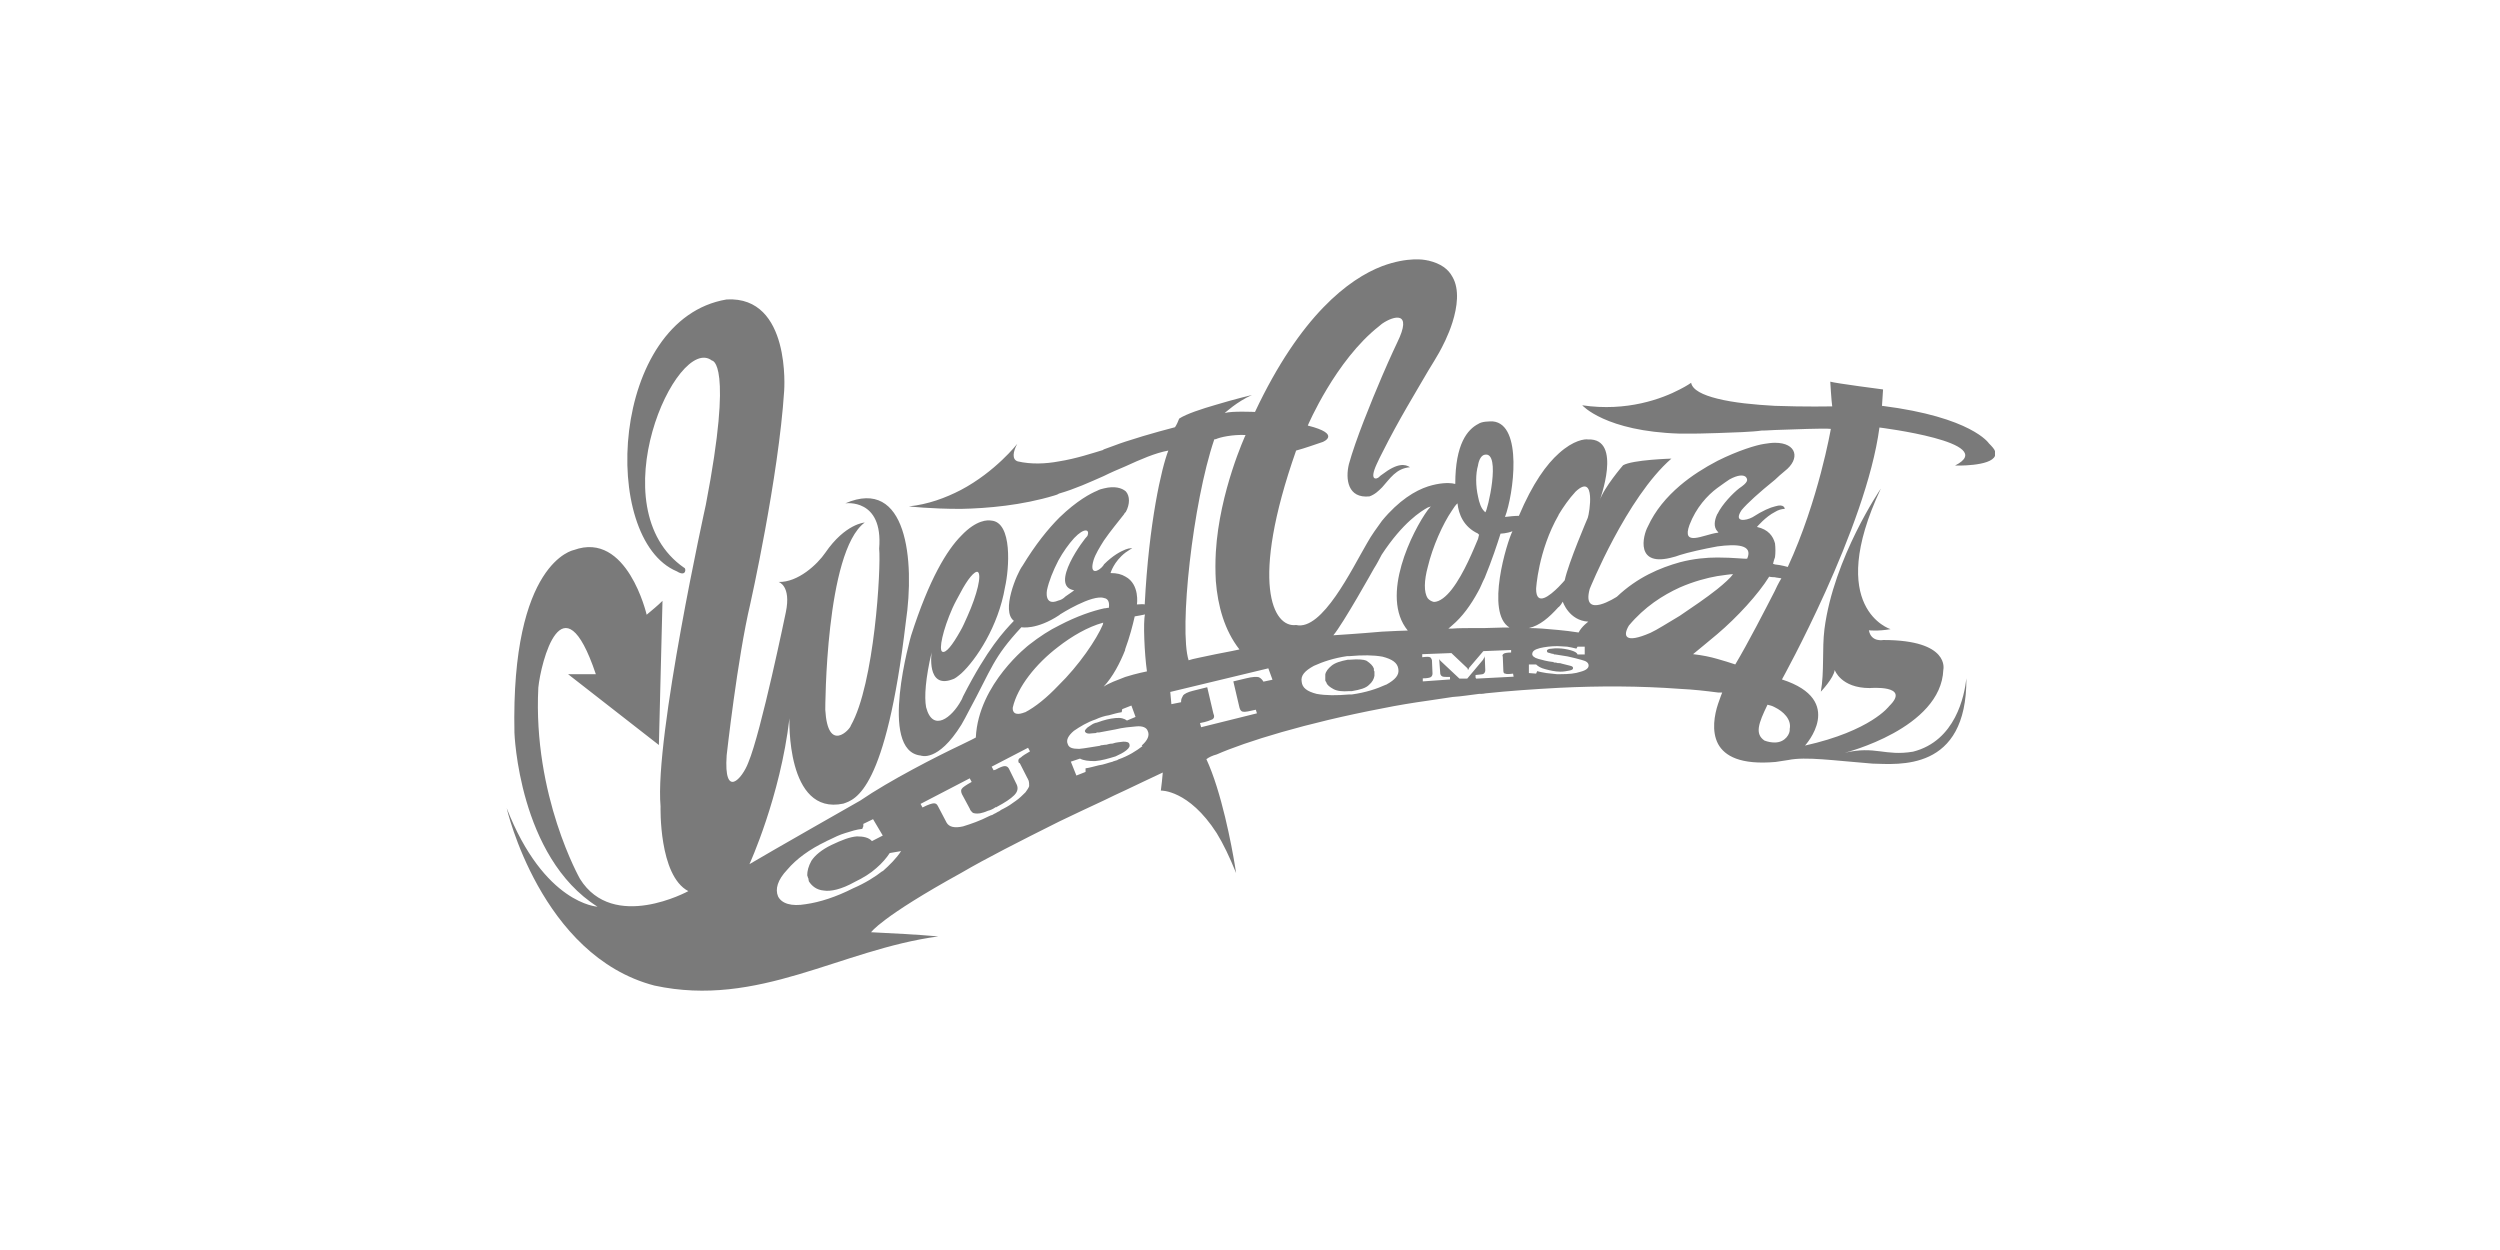 <?xml version="1.0" encoding="UTF-8"?>
<svg id="Layer_2" data-name="Layer 2" xmlns="http://www.w3.org/2000/svg" viewBox="0 0 90 45">
  <defs>
    <style>
      .cls-1 {
        fill: #7a7a7a;
      }
    </style>
  </defs>
  <path class="cls-1" d="M67.75,14.63c.02-.2.02-.39.04-.61,0,0-1.7-.22-1.9-.28,0,0,.04.7.07.89,0,0-.98.02-2.07-.02-.72-.04-1.48-.11-2.07-.26-.52-.13-.89-.31-.94-.57,0,0-.15.11-.41.24-.63.33-1.9.81-3.51.57,0,0,.83.94,3.51,1.02h.44s.41,0,.92-.02c.57-.02,1.26-.04,1.59-.09,0,0,.2,0,.48-.02.65-.02,1.77-.07,2.01-.04,0,0-.44,2.57-1.55,4.97,0,0-.24-.07-.46-.09-.02,0-.04-.02-.07-.02,0,0,.02-.11.07-.24.02-.15.02-.33,0-.5-.07-.26-.24-.5-.65-.59,0,0,.31-.37.65-.54.11-.07.24-.11.35-.11,0,0,0-.2-.35-.09-.17.04-.44.15-.81.39-.24.13-.7.2-.39-.26.2-.24.63-.63,1.2-1.09.11-.11.22-.2.35-.31.57-.44.44-1.02-.35-1.02-.13,0-.26.02-.39.04-.28.04-.94.24-1.68.61-.46.24-.94.54-1.35.89-.48.41-.89.89-1.16,1.48-.17.31-.48,1.5.94,1.09,0,0,.09-.02.22-.07.28-.09.85-.22,1.35-.31.68-.09,1.29-.07,1.07.44-.07.02-.48-.04-1.07-.04-.39,0-.85.04-1.35.17-.72.2-1.53.54-2.27,1.24,0,0-1.29.85-.98-.28,0,0,1.33-3.29,2.94-4.69,0,0-1.4.04-1.74.24,0,0-.7.81-.85,1.29,0,0,.85-2.27-.41-2.22-.11-.02-.52.02-1.05.5-.44.39-.94,1.07-1.44,2.25-.15,0-.33.02-.5.04.31-.81.65-3.34-.44-3.44-.15,0-.39,0-.52.09-.39.2-.83.72-.83,2.16,0,0-.04,0-.11-.02-.15-.02-.46-.02-.87.11-.46.15-1.05.5-1.66,1.24-.17.24-.37.5-.54.81-.54.92-1.61,3.16-2.55,2.94-.83.11-1.68-1.5,0-6.28.33-.09.63-.2.96-.31,0,0,.7-.28-.54-.59,0,0,1-2.35,2.57-3.58.04-.04.09-.07.11-.09.41-.28,1.11-.48.54.68,0,0-.24.5-.54,1.2-.41.96-.96,2.31-1.2,3.18-.13.54-.04,1.24.74,1.16.2-.07.33-.2.46-.33.28-.31.5-.68,1-.72-.17-.11-.44-.17-1,.26-.02.02-.07.04-.11.09-.09.09-.37.15-.09-.46.07-.15.13-.28.2-.41.59-1.18,1.22-2.2,1.66-2.96.15-.24.28-.46.39-.65.11-.2.33-.61.48-1.09.17-.54.26-1.18,0-1.63-.15-.28-.41-.48-.87-.59-.04,0-.07-.02-.11-.02,0,0-.61-.13-1.55.22-1.2.46-2.94,1.77-4.58,5.25,0,0-.85-.04-1.09.04,0,0,.44-.41.98-.65,0,0-.63.15-1.29.35-.52.15-1.07.33-1.33.5-.04.11-.09.22-.15.31,0,0-.94.24-1.79.52-.28.09-.54.2-.78.28l-.02.02c-.37.11-.96.31-1.59.41-.48.09-1,.11-1.48,0-.22-.07-.17-.35-.02-.63,0,0-.78,1-2.03,1.66-.54.28-1.18.52-1.87.59,0,0,.76.09,1.87.09.98-.02,2.2-.13,3.36-.48.07-.02.13-.04.17-.07.59-.17,1.11-.41,1.61-.63.26-.13.52-.24.78-.35.57-.26,1.07-.48,1.55-.57-.24.61-.7,2.59-.85,5.54,0,0-.02-.02-.28,0,0,0,.11-.72-.41-1-.15-.09-.31-.13-.54-.13,0,0,.11-.41.54-.74.07-.04.15-.11.24-.15,0,0-.09-.02-.24.04-.17.07-.44.2-.78.54,0,.02-.02.02-.02.04-.17.22-.52.37-.35-.2.07-.22.22-.46.37-.7.24-.35.52-.68.72-.94.02-.04.04-.07.07-.09.15-.28.15-.57,0-.74-.15-.13-.41-.2-.78-.11-.09.02-.17.04-.26.09-.22.09-.72.35-1.35.96-.41.41-.87.98-1.33,1.74-.2.26-.78,1.63-.31,1.98-.35.37-.94.98-1.83,2.72-.02.04-.04.11-.07.15-.33.61-1.02,1.16-1.26.24-.07-.37-.02-1.05.2-1.98,0,0-.2,1.33.74.98.09-.02.2-.11.33-.22.52-.48,1.33-1.68,1.57-3.1.15-.65.28-2.35-.5-2.4-.11-.02-.52-.04-1.07.54-.52.52-1.16,1.57-1.81,3.6,0,0-1.2,4.16.35,4.32,0,0,.61.26,1.46-1.11.09-.15.17-.31.26-.48.85-1.57.87-1.92,1.9-3.03,0,0,.54.11,1.37-.44l.02-.02s1.16-.74,1.59-.59c.13.02.2.13.17.35-.07,0-.11.02-.17.02-.41.09-.98.28-1.61.61-.35.17-.72.41-1.09.7,0,0-1.83,1.4-1.92,3.34,0,0-.2.11-.52.26-.87.41-2.59,1.29-3.64,2.01,0,0-3.34,1.9-3.99,2.29,0,0,1.11-2.42,1.44-5.25,0,0-.13,3.51,1.94,3.07.44-.15,1.53-.46,2.25-6.54.33-2.22.04-5.23-2.18-4.27,0,0,1.37-.2,1.22,1.63.07.7-.17,4.88-1.02,6.37-.02.13-.83,1.02-.92-.57,0,0,0-5.69,1.42-6.74,0,0-.7.04-1.42,1.09-.28.41-.98,1.07-1.68,1.05,0,0,.46.13.26,1.09,0,0-.89,4.32-1.35,5.41-.22.59-.89,1.33-.78-.26,0,0,.39-3.51.85-5.45,0,0,1.02-4.56,1.22-7.67,0,0,.26-3.42-2.07-3.29-4.19.7-4.58,8.63-1.79,9.79.35.22.33-.13.26-.13-3.12-2.16-.26-8.44,1-7.46,0,0,.78,0-.22,5.19,0,0-1.85,8.37-1.63,10.86,0,0-.07,2.49,1,3.05,0,0-2.7,1.48-3.9-.44,0,0-1.7-2.99-1.5-6.89.09-.89.87-4.05,2.07-.48h-1c1.09.85,2.18,1.7,3.27,2.55.04-1.72.09-3.47.13-5.19-.17.17-.37.33-.57.5,0,0-.7-3.03-2.62-2.33,0,0-2.27.41-2.14,6.58,0,0,.15,4.47,2.99,6.26,0,0-1.92-.09-3.27-3.55,0,0,1.22,5.32,5.32,6.39,3.75.81,6.67-1.29,10.22-1.77-.81-.07-1.61-.11-2.42-.15,0,0,.35-.54,3.25-2.14.89-.52,2.05-1.11,3.53-1.85.5-.24,1.05-.5,1.61-.76.26-.13.5-.24.78-.37.41-.2.87-.41,1.33-.63-.02.22-.04.44-.07.65,0,0,1-.04,2.01,1.53.24.39.46.85.7,1.44,0,0-.24-1.66-.7-3.12-.11-.35-.24-.7-.37-.98.09-.07.22-.13.37-.17,1.05-.46,3.2-1.13,5.97-1.66.54-.11,1.09-.2,1.66-.28.28-.04.59-.09.87-.13.31-.02.61-.07.94-.11.07,0,.15,0,.24-.02.85-.09,1.74-.15,2.66-.2,1.42-.07,2.88-.07,4.36.04.44.02.89.07,1.35.13h.15s-.07.17-.15.41c-.13.39-.24.98,0,1.44.24.44.81.76,2.07.65.13-.02.28-.04.46-.07.63-.13,1.63.02,3.03.13.92.02,3.4.31,3.38-3.07-.07.63-.39,2.25-1.92,2.64-1.02.17-1.35-.22-2.46.04,0,0,3.47-.87,3.55-2.99,0,0,.26-1.07-2.16-1.07,0,0-.44.09-.52-.35,0,0,.31.04.78-.04,0,0-2.38-.74-.35-5.06,0,0-1.7,2.49-2.03,5.06-.09.72,0,1.53-.13,2.25,0,0,.46-.48.5-.78,0,0,.22.65,1.26.65,0,0,1.5-.13.7.65,0,0-.65.89-3.03,1.42,0,0,1.5-1.63-.83-2.38,0,0,3.03-5.45,3.51-9.07,0,0,4.36.54,2.72,1.37,0,0,1.29.04,1.44-.35v-.17c-.02-.07-.11-.17-.22-.28,0,0-.61-.94-3.84-1.35ZM61.82,18.51c-.11.24-.13.46,0,.61.02.02.04.04.04.04,0,.02-.02.02-.04.02-.5.07-1.29.52-1-.28.24-.63.65-1.07,1-1.33.2-.15.37-.26.44-.31.31-.17.5-.17.59-.09.09.11.07.2-.24.41-.22.17-.61.57-.78.92ZM34.29,21.89c.09-.2.2-.39.28-.54.26-.5.52-.81.63-.76.15.09-.02.81-.37,1.59-.09.2-.17.39-.26.54-.28.5-.52.81-.65.74-.13-.07.02-.78.37-1.57ZM39.15,19.29c-.11.09-1.4,1.81-.48,1.96,0,0-.11.09-.31.22-.09.09-.17.13-.26.15-.52.22-.41-.37-.41-.37.07-.33.22-.7.41-1.07.17-.31.37-.59.57-.81.37-.39.57-.31.48-.09ZM40.5,23.39c.17-.46.28-.89.35-1.2.13-.02.22-.04.37-.07-.07.26-.02,1.42.07,2.05,0,0-.37.07-.78.2-.28.11-.59.22-.78.35l-.02.02s.02-.02.02-.02c.33-.35.59-.85.78-1.33ZM31.78,31.35c-.28.22-.63.44-1.07.63-.61.31-1.2.5-1.7.57-.52.09-.87-.02-1-.28-.11-.26-.02-.59.33-.96.33-.39.81-.74,1.4-1.02.02-.02.04-.02.04-.02.02-.02.04-.02.04-.02.22-.11.41-.2.61-.26.22-.07.41-.13.61-.15.02-.02.02-.07.04-.09v-.09l.35-.17.35.59-.39.2c-.11-.13-.31-.17-.54-.17-.26.02-.54.13-.92.31-.35.17-.59.37-.72.57-.11.2-.15.37-.15.52.02.04.02.09.04.11,0,.04.02.09.02.11.11.17.28.31.54.33.24.04.63-.04,1.11-.31.31-.15.57-.31.78-.5.2-.17.37-.37.48-.54l.41-.07c-.17.26-.41.5-.68.74ZM36.71,27.47l.28.55s.02.02.02.04t.02.04c.02.07.02.13.02.2-.02.07-.07.13-.13.22-.11.11-.22.22-.35.31-.15.11-.28.2-.44.28-.04.02-.09.04-.15.09-.04.02-.09.04-.13.07-.04.02-.09.04-.13.07-.02,0-.07.02-.11.04-.33.17-.65.28-.94.37-.31.07-.5.02-.59-.13l-.31-.59c-.04-.09-.09-.11-.15-.11s-.2.04-.41.15l-.07-.13,1.77-.92.07.13c-.2.11-.33.2-.35.24-.04.04-.04.11,0,.2l.28.52c.02.07.07.11.11.15.04.02.13.04.26.02.09-.02.17-.04.28-.09.09-.02.2-.07.28-.13h.04s0-.02.02-.02c.28-.15.48-.28.61-.41.13-.13.15-.26.09-.39l-.28-.57c-.04-.07-.09-.09-.15-.09s-.17.04-.33.13l-.07.02-.07-.13,1.31-.68.07.13c-.15.09-.26.15-.33.22-.09.04-.11.11-.07.2ZM36.9,25.64c-.5.2-.44-.17-.44-.17.17-.74.83-1.57,1.63-2.18.5-.39,1.07-.72,1.61-.87h.02s-.02.04-.02.07c-.22.52-.85,1.46-1.61,2.2-.39.41-.81.76-1.2.96ZM41.13,26.86c-.22.17-.5.35-.87.48-.02.02-.07.04-.09.04-.04.02-.09.02-.11.04-.17.04-.33.11-.5.13-.17.04-.33.09-.48.11v.13l-.33.13-.2-.5.33-.11c.13.07.31.09.54.09.24-.02.48-.09.74-.17.15-.07.28-.13.39-.22.11-.09.13-.15.11-.22-.02-.07-.09-.09-.22-.09-.13.02-.26.02-.39.07-.09,0-.15.02-.22.04-.09,0-.13.02-.2.02,0,0-.02,0-.02.02h-.02c-.28.04-.52.09-.74.11-.24,0-.37-.04-.41-.17-.07-.15.02-.31.22-.48.22-.15.48-.31.78-.41.15-.07.33-.13.48-.15.15-.04.31-.09.46-.11l.02-.11.33-.13.15.41-.31.13c-.09-.07-.22-.11-.41-.09-.22.02-.41.07-.63.15-.02,0-.04.02-.07.02s-.04.02-.07.02c-.09.04-.17.11-.24.15-.07.07-.11.11-.09.15.02.04.07.07.15.07.07,0,.15-.02.24-.02t.04-.02h.07l.59-.11c.28-.07.54-.09.76-.11.22-.02.37.04.41.17.07.15,0,.33-.22.52ZM43.7,15.83s.02-.02.07-.02c.15-.07.59-.17,1.07-.15,0,0-.94,2.03-1.07,4.21-.02.35-.02.7,0,1.05.07.89.31,1.77.85,2.46,0,0-.41.09-.85.17-.41.09-.85.17-.98.22-.35-1.11.15-5.67.92-7.94ZM45.49,24.55c-.04-.07-.09-.13-.17-.17-.07-.02-.22-.02-.46.04l-.46.11.22.94c.02.09.07.15.13.15.09.02.22-.02.46-.07l.04.13-2.01.5-.04-.15c.24-.04.39-.11.44-.13.07-.04.09-.11.04-.22l-.22-.94-.52.13c-.17.04-.31.11-.35.17-.04.07-.07.13-.07.2v.04l-.35.07-.04-.44,3.53-.85.15.41-.33.07ZM54.45,19.12c-.2.39-.98,2.94-.11,3.47,0,0-.41,0-.89.02h-.24c-.37,0-.72,0-.94.02h-.13s.09-.07.13-.11c.37-.31.68-.74.94-1.22.09-.15.15-.33.24-.5.26-.63.46-1.24.57-1.59,0,0,.22,0,.44-.09ZM53.21,16.74c.04-.22.13-.35.24-.37.61-.13.09,2.07.02,2.07,0,0-.02,0-.02-.02-.13-.11-.2-.33-.24-.54-.09-.39-.09-.83,0-1.13ZM52.27,18.38c.07-.11.13-.2.2-.26.04.39.22.85.74,1.09,0,.02.02.02.04.04,0,0-.02.04-.04.15-.15.35-.5,1.24-.94,1.81-.2.26-.44.46-.65.46-.09-.02-.17-.07-.22-.13-.15-.22-.13-.65,0-1.13.17-.72.54-1.55.87-2.03ZM49.89,24.65c-.33.15-.72.28-1.22.35h-.09c-.46.04-.85.04-1.18-.02-.35-.09-.52-.22-.54-.44-.04-.22.11-.39.44-.57.33-.15.72-.28,1.2-.35h.09c.46-.04.85-.04,1.18.02.35.09.54.22.57.44.04.22-.11.39-.44.57ZM49.74,22.74c-.78.07-1.74.13-1.74.13.35-.41,1.46-2.4,1.46-2.4.11-.17.2-.35.28-.5.76-1.16,1.42-1.57,1.66-1.7.07-.02.11-.04.11-.04-.04.04-.07.09-.11.13-.54.74-1.74,3.1-.72,4.34-.15,0-.52.02-.94.04ZM53.12,24.39v-.09c.15-.02.26-.02.28-.04.04-.02.07-.07.07-.13l-.02-.52s0,.04-.02.07c-.02.02-.02.04-.04.07l-.57.68h-.28l-.65-.61s-.02-.02-.02-.02l-.02-.02-.02-.02s-.02-.04-.02-.04l.04.54s.02.07.07.09c.04.02.13.02.24.02h.04v.09l-.98.07v-.11c.15,0,.24-.02.28-.04.04-.02.07-.07.07-.13l-.02-.48s-.02-.09-.07-.11c-.04-.02-.13-.02-.28,0v-.11l1.05-.04.57.54s0,.02.02.02v.04h.02s0-.02.02-.04v-.02l.52-.61,1-.04v.09c-.13,0-.24.02-.26.04-.04.02-.07.07-.04.11l.02.5c0,.07.02.11.07.11.04.02.13.02.28,0l.02.11-1.35.07ZM56.11,18.53c.17-.28.37-.57.61-.83.74-.7.5.78.44.94,0,0-.7,1.63-.83,2.25,0,0-.09.11-.22.24-.31.31-.81.72-.81.07,0,0,.07-1.37.81-2.66ZM56.11,21.86c.07-.07.11-.13.15-.2,0,0,.22.68.92.72,0,0-.24.17-.35.39-.26-.04-.5-.07-.72-.09-.41-.04-.78-.07-1.07-.07.39-.09.72-.37,1.07-.76ZM56.91,24.18c-.2.07-.44.09-.72.09h-.15c-.13-.02-.24-.02-.37-.04-.11-.02-.24-.04-.33-.07l-.04.09-.26-.02v-.31h.26c.07.07.17.13.33.17.15.04.35.09.54.09.13,0,.22-.02.33-.04.09-.02.13-.04.13-.09s-.04-.07-.13-.09c-.09-.02-.17-.04-.28-.07-.04-.02-.11-.02-.15-.02-.04-.02-.09-.02-.13-.02l-.02-.02h-.02c-.2-.02-.37-.07-.52-.11-.15-.04-.22-.11-.22-.17,0-.11.09-.17.28-.22.17-.04.39-.07.63-.07.11,0,.24.02.35.02.11.02.22.04.33.07l.04-.07h.26v.28h-.26c-.02-.07-.11-.11-.24-.15-.15-.04-.31-.07-.46-.07h-.11c-.07,0-.13.02-.2.02-.07.02-.09.04-.09.07,0,.04.02.07.07.07.07.02.11.04.17.04,0,.02.02.02.04.02h.02l.44.07c.2.04.37.09.52.13.17.04.24.11.24.2s-.09.17-.28.22ZM59.42,22.78c-.94.41-1,.11-.78-.26.57-.68,1.22-1.09,1.83-1.37.5-.22,1-.35,1.35-.41.28-.04.48-.07.57-.07-.09.13-.31.33-.57.54-.39.31-.89.65-1.35.96-.44.26-.81.5-1.05.61ZM64.43,26.25c.02.15-.15.48-.54.48-.11,0-.24-.02-.37-.07-.35-.24-.22-.61.11-1.29.09.02.17.04.26.09.31.15.61.44.54.78ZM63.89,21.28c-.35.68-.96,1.87-1.42,2.64-.2-.07-.41-.13-.65-.2-.24-.07-.52-.13-.87-.17.24-.2.54-.44.87-.72.72-.61,1.48-1.44,1.87-2.07,0,0,.07.02.2.02.07.02.15.02.24.04,0,0-.11.17-.24.46ZM49.48,24.2v.13c-.02.11-.07.22-.2.33-.11.11-.31.17-.61.22h-.09c-.24.02-.44,0-.57-.07-.13-.07-.24-.15-.26-.24-.02-.02-.02-.04-.04-.07v-.22c.02-.11.11-.22.22-.31.13-.11.33-.17.59-.22h.07c.28-.02.48-.02.61.04.13.09.22.17.26.28v.07s.02.02.02.04Z"/>
</svg>